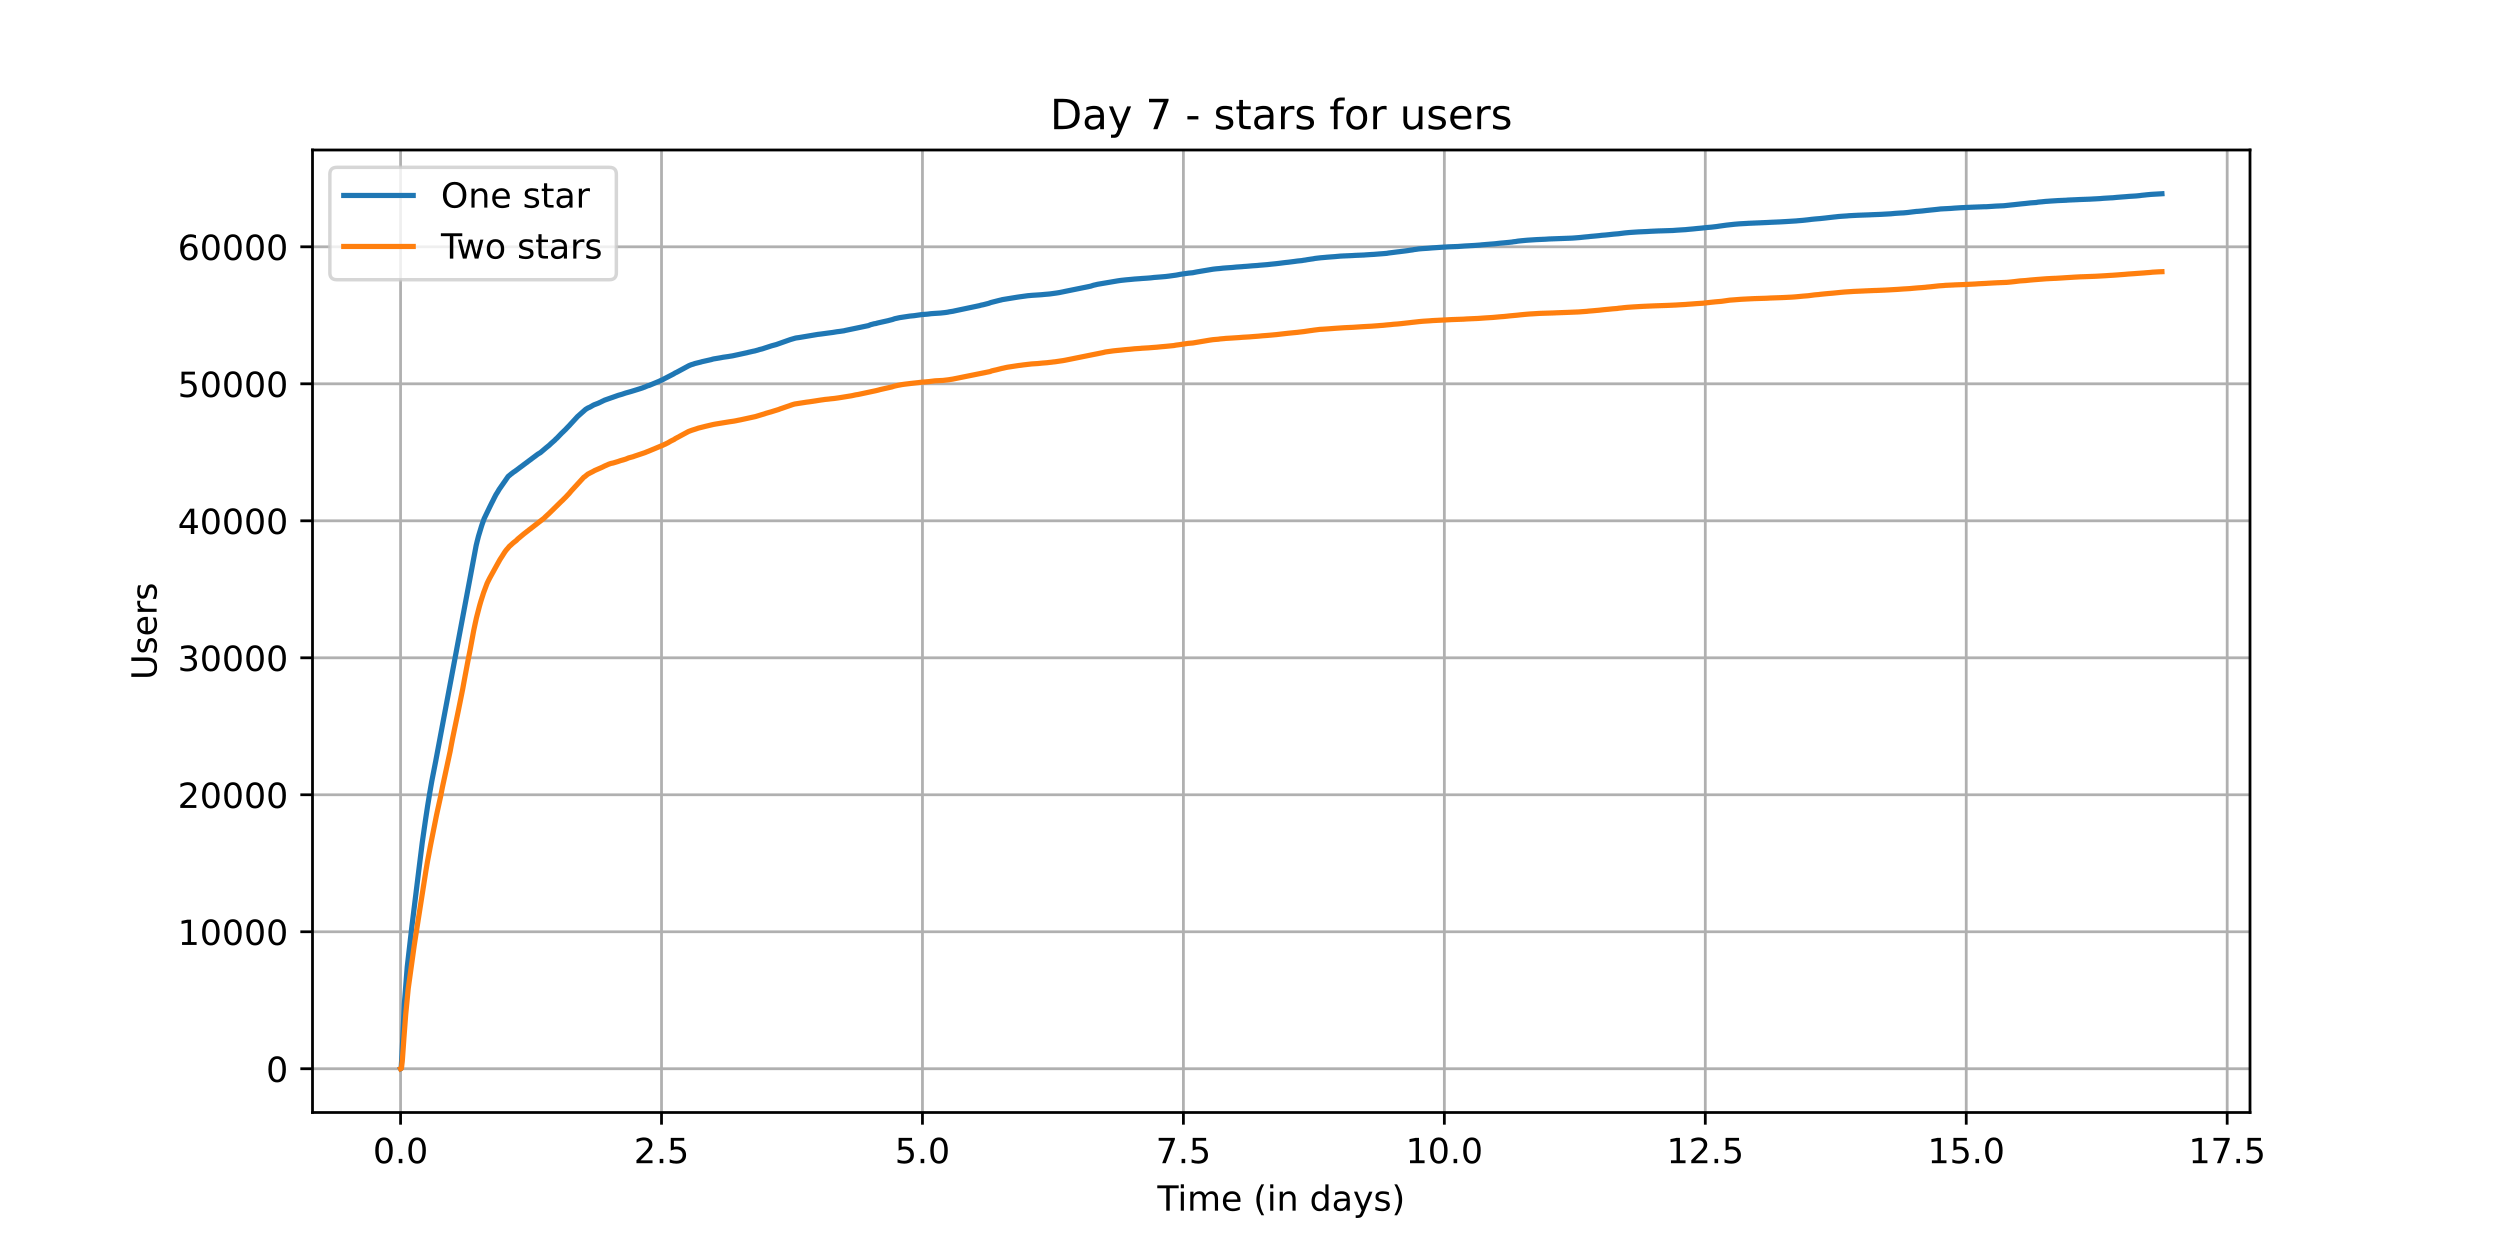 <?xml version="1.0" encoding="utf-8" standalone="no"?>
<!DOCTYPE svg PUBLIC "-//W3C//DTD SVG 1.1//EN"
  "http://www.w3.org/Graphics/SVG/1.1/DTD/svg11.dtd">
<!-- Created with matplotlib (https://matplotlib.org/) -->
<svg height="360pt" version="1.1" viewBox="0 0 720 360" width="720pt" xmlns="http://www.w3.org/2000/svg" xmlns:xlink="http://www.w3.org/1999/xlink">
 <defs>
  <style type="text/css">*{stroke-linecap:butt;stroke-linejoin:round;}</style>
 </defs>
 <g id="figure_1">
  <g id="patch_1">
   <path d="M 0 360 
L 720 360 
L 720 0 
L 0 0 
z
" style="fill:#ffffff;"/>
  </g>
  <g id="axes_1">
   <g id="patch_2">
    <path d="M 90 320.4 
L 648 320.4 
L 648 43.2 
L 90 43.2 
z
" style="fill:#ffffff;"/>
   </g>
   <g id="matplotlib.axis_1">
    <g id="xtick_1">
     <g id="line2d_1">
      <path clip-path="url(#p295c55df9b)" d="M 115.364 320.4 
L 115.364 43.2 
" style="fill:none;stroke:#b0b0b0;stroke-linecap:square;stroke-width:0.8;"/>
     </g>
     <g id="line2d_2">
      <defs>
       <path d="M 0 0 
L 0 3.5 
" id="mecaf6decc5" style="stroke:#000000;stroke-width:0.8;"/>
      </defs>
      <g>
       <use style="stroke:#000000;stroke-width:0.8;" x="115.364" xlink:href="#mecaf6decc5" y="320.4"/>
      </g>
     </g>
     <g id="text_1">
      <!-- 0.0 -->
      <g transform="translate(107.412 334.998)scale(0.1 -0.1)">
       <defs>
        <path d="M 31.781 66.406 
Q 24.172 66.406 20.328 58.906 
Q 16.5 51.422 16.5 36.375 
Q 16.5 21.391 20.328 13.891 
Q 24.172 6.391 31.781 6.391 
Q 39.453 6.391 43.281 13.891 
Q 47.125 21.391 47.125 36.375 
Q 47.125 51.422 43.281 58.906 
Q 39.453 66.406 31.781 66.406 
z
M 31.781 74.219 
Q 44.047 74.219 50.516 64.516 
Q 56.984 54.828 56.984 36.375 
Q 56.984 17.969 50.516 8.266 
Q 44.047 -1.422 31.781 -1.422 
Q 19.531 -1.422 13.062 8.266 
Q 6.594 17.969 6.594 36.375 
Q 6.594 54.828 13.062 64.516 
Q 19.531 74.219 31.781 74.219 
z
" id="DejaVuSans-48"/>
        <path d="M 10.688 12.406 
L 21 12.406 
L 21 0 
L 10.688 0 
z
" id="DejaVuSans-46"/>
       </defs>
       <use xlink:href="#DejaVuSans-48"/>
       <use x="63.623" xlink:href="#DejaVuSans-46"/>
       <use x="95.41" xlink:href="#DejaVuSans-48"/>
      </g>
     </g>
    </g>
    <g id="xtick_2">
     <g id="line2d_3">
      <path clip-path="url(#p295c55df9b)" d="M 190.516 320.4 
L 190.516 43.2 
" style="fill:none;stroke:#b0b0b0;stroke-linecap:square;stroke-width:0.8;"/>
     </g>
     <g id="line2d_4">
      <g>
       <use style="stroke:#000000;stroke-width:0.8;" x="190.516" xlink:href="#mecaf6decc5" y="320.4"/>
      </g>
     </g>
     <g id="text_2">
      <!-- 2.5 -->
      <g transform="translate(182.564 334.998)scale(0.1 -0.1)">
       <defs>
        <path d="M 19.188 8.297 
L 53.609 8.297 
L 53.609 0 
L 7.328 0 
L 7.328 8.297 
Q 12.938 14.109 22.625 23.891 
Q 32.328 33.688 34.812 36.531 
Q 39.547 41.844 41.422 45.531 
Q 43.312 49.219 43.312 52.781 
Q 43.312 58.594 39.234 62.25 
Q 35.156 65.922 28.609 65.922 
Q 23.969 65.922 18.812 64.312 
Q 13.672 62.703 7.812 59.422 
L 7.812 69.391 
Q 13.766 71.781 18.938 73 
Q 24.125 74.219 28.422 74.219 
Q 39.75 74.219 46.484 68.547 
Q 53.219 62.891 53.219 53.422 
Q 53.219 48.922 51.531 44.891 
Q 49.859 40.875 45.406 35.406 
Q 44.188 33.984 37.641 27.219 
Q 31.109 20.453 19.188 8.297 
z
" id="DejaVuSans-50"/>
        <path d="M 10.797 72.906 
L 49.516 72.906 
L 49.516 64.594 
L 19.828 64.594 
L 19.828 46.734 
Q 21.969 47.469 24.109 47.828 
Q 26.266 48.188 28.422 48.188 
Q 40.625 48.188 47.75 41.5 
Q 54.891 34.812 54.891 23.391 
Q 54.891 11.625 47.562 5.094 
Q 40.234 -1.422 26.906 -1.422 
Q 22.312 -1.422 17.547 -0.641 
Q 12.797 0.141 7.719 1.703 
L 7.719 11.625 
Q 12.109 9.234 16.797 8.062 
Q 21.484 6.891 26.703 6.891 
Q 35.156 6.891 40.078 11.328 
Q 45.016 15.766 45.016 23.391 
Q 45.016 31 40.078 35.438 
Q 35.156 39.891 26.703 39.891 
Q 22.75 39.891 18.812 39.016 
Q 14.891 38.141 10.797 36.281 
z
" id="DejaVuSans-53"/>
       </defs>
       <use xlink:href="#DejaVuSans-50"/>
       <use x="63.623" xlink:href="#DejaVuSans-46"/>
       <use x="95.41" xlink:href="#DejaVuSans-53"/>
      </g>
     </g>
    </g>
    <g id="xtick_3">
     <g id="line2d_5">
      <path clip-path="url(#p295c55df9b)" d="M 265.668 320.4 
L 265.668 43.2 
" style="fill:none;stroke:#b0b0b0;stroke-linecap:square;stroke-width:0.8;"/>
     </g>
     <g id="line2d_6">
      <g>
       <use style="stroke:#000000;stroke-width:0.8;" x="265.668" xlink:href="#mecaf6decc5" y="320.4"/>
      </g>
     </g>
     <g id="text_3">
      <!-- 5.0 -->
      <g transform="translate(257.717 334.998)scale(0.1 -0.1)">
       <use xlink:href="#DejaVuSans-53"/>
       <use x="63.623" xlink:href="#DejaVuSans-46"/>
       <use x="95.41" xlink:href="#DejaVuSans-48"/>
      </g>
     </g>
    </g>
    <g id="xtick_4">
     <g id="line2d_7">
      <path clip-path="url(#p295c55df9b)" d="M 340.821 320.4 
L 340.821 43.2 
" style="fill:none;stroke:#b0b0b0;stroke-linecap:square;stroke-width:0.8;"/>
     </g>
     <g id="line2d_8">
      <g>
       <use style="stroke:#000000;stroke-width:0.8;" x="340.821" xlink:href="#mecaf6decc5" y="320.4"/>
      </g>
     </g>
     <g id="text_4">
      <!-- 7.5 -->
      <g transform="translate(332.869 334.998)scale(0.1 -0.1)">
       <defs>
        <path d="M 8.203 72.906 
L 55.078 72.906 
L 55.078 68.703 
L 28.609 0 
L 18.312 0 
L 43.219 64.594 
L 8.203 64.594 
z
" id="DejaVuSans-55"/>
       </defs>
       <use xlink:href="#DejaVuSans-55"/>
       <use x="63.623" xlink:href="#DejaVuSans-46"/>
       <use x="95.41" xlink:href="#DejaVuSans-53"/>
      </g>
     </g>
    </g>
    <g id="xtick_5">
     <g id="line2d_9">
      <path clip-path="url(#p295c55df9b)" d="M 415.973 320.4 
L 415.973 43.2 
" style="fill:none;stroke:#b0b0b0;stroke-linecap:square;stroke-width:0.8;"/>
     </g>
     <g id="line2d_10">
      <g>
       <use style="stroke:#000000;stroke-width:0.8;" x="415.973" xlink:href="#mecaf6decc5" y="320.4"/>
      </g>
     </g>
     <g id="text_5">
      <!-- 10.0 -->
      <g transform="translate(404.84 334.998)scale(0.1 -0.1)">
       <defs>
        <path d="M 12.406 8.297 
L 28.516 8.297 
L 28.516 63.922 
L 10.984 60.406 
L 10.984 69.391 
L 28.422 72.906 
L 38.281 72.906 
L 38.281 8.297 
L 54.391 8.297 
L 54.391 0 
L 12.406 0 
z
" id="DejaVuSans-49"/>
       </defs>
       <use xlink:href="#DejaVuSans-49"/>
       <use x="63.623" xlink:href="#DejaVuSans-48"/>
       <use x="127.246" xlink:href="#DejaVuSans-46"/>
       <use x="159.033" xlink:href="#DejaVuSans-48"/>
      </g>
     </g>
    </g>
    <g id="xtick_6">
     <g id="line2d_11">
      <path clip-path="url(#p295c55df9b)" d="M 491.125 320.4 
L 491.125 43.2 
" style="fill:none;stroke:#b0b0b0;stroke-linecap:square;stroke-width:0.8;"/>
     </g>
     <g id="line2d_12">
      <g>
       <use style="stroke:#000000;stroke-width:0.8;" x="491.125" xlink:href="#mecaf6decc5" y="320.4"/>
      </g>
     </g>
     <g id="text_6">
      <!-- 12.5 -->
      <g transform="translate(479.993 334.998)scale(0.1 -0.1)">
       <use xlink:href="#DejaVuSans-49"/>
       <use x="63.623" xlink:href="#DejaVuSans-50"/>
       <use x="127.246" xlink:href="#DejaVuSans-46"/>
       <use x="159.033" xlink:href="#DejaVuSans-53"/>
      </g>
     </g>
    </g>
    <g id="xtick_7">
     <g id="line2d_13">
      <path clip-path="url(#p295c55df9b)" d="M 566.278 320.4 
L 566.278 43.2 
" style="fill:none;stroke:#b0b0b0;stroke-linecap:square;stroke-width:0.8;"/>
     </g>
     <g id="line2d_14">
      <g>
       <use style="stroke:#000000;stroke-width:0.8;" x="566.278" xlink:href="#mecaf6decc5" y="320.4"/>
      </g>
     </g>
     <g id="text_7">
      <!-- 15.0 -->
      <g transform="translate(555.145 334.998)scale(0.1 -0.1)">
       <use xlink:href="#DejaVuSans-49"/>
       <use x="63.623" xlink:href="#DejaVuSans-53"/>
       <use x="127.246" xlink:href="#DejaVuSans-46"/>
       <use x="159.033" xlink:href="#DejaVuSans-48"/>
      </g>
     </g>
    </g>
    <g id="xtick_8">
     <g id="line2d_15">
      <path clip-path="url(#p295c55df9b)" d="M 641.43 320.4 
L 641.43 43.2 
" style="fill:none;stroke:#b0b0b0;stroke-linecap:square;stroke-width:0.8;"/>
     </g>
     <g id="line2d_16">
      <g>
       <use style="stroke:#000000;stroke-width:0.8;" x="641.43" xlink:href="#mecaf6decc5" y="320.4"/>
      </g>
     </g>
     <g id="text_8">
      <!-- 17.5 -->
      <g transform="translate(630.297 334.998)scale(0.1 -0.1)">
       <use xlink:href="#DejaVuSans-49"/>
       <use x="63.623" xlink:href="#DejaVuSans-55"/>
       <use x="127.246" xlink:href="#DejaVuSans-46"/>
       <use x="159.033" xlink:href="#DejaVuSans-53"/>
      </g>
     </g>
    </g>
    <g id="text_9">
     <!-- Time (in days) -->
     <g transform="translate(333.327 348.677)scale(0.1 -0.1)">
      <defs>
       <path d="M -0.297 72.906 
L 61.375 72.906 
L 61.375 64.594 
L 35.5 64.594 
L 35.5 0 
L 25.594 0 
L 25.594 64.594 
L -0.297 64.594 
z
" id="DejaVuSans-84"/>
       <path d="M 9.422 54.688 
L 18.406 54.688 
L 18.406 0 
L 9.422 0 
z
M 9.422 75.984 
L 18.406 75.984 
L 18.406 64.594 
L 9.422 64.594 
z
" id="DejaVuSans-105"/>
       <path d="M 52 44.188 
Q 55.375 50.25 60.062 53.125 
Q 64.75 56 71.094 56 
Q 79.641 56 84.281 50.016 
Q 88.922 44.047 88.922 33.016 
L 88.922 0 
L 79.891 0 
L 79.891 32.719 
Q 79.891 40.578 77.094 44.375 
Q 74.312 48.188 68.609 48.188 
Q 61.625 48.188 57.562 43.547 
Q 53.516 38.922 53.516 30.906 
L 53.516 0 
L 44.484 0 
L 44.484 32.719 
Q 44.484 40.625 41.703 44.406 
Q 38.922 48.188 33.109 48.188 
Q 26.219 48.188 22.156 43.531 
Q 18.109 38.875 18.109 30.906 
L 18.109 0 
L 9.078 0 
L 9.078 54.688 
L 18.109 54.688 
L 18.109 46.188 
Q 21.188 51.219 25.484 53.609 
Q 29.781 56 35.688 56 
Q 41.656 56 45.828 52.969 
Q 50 49.953 52 44.188 
z
" id="DejaVuSans-109"/>
       <path d="M 56.203 29.594 
L 56.203 25.203 
L 14.891 25.203 
Q 15.484 15.922 20.484 11.062 
Q 25.484 6.203 34.422 6.203 
Q 39.594 6.203 44.453 7.469 
Q 49.312 8.734 54.109 11.281 
L 54.109 2.781 
Q 49.266 0.734 44.188 -0.344 
Q 39.109 -1.422 33.891 -1.422 
Q 20.797 -1.422 13.156 6.188 
Q 5.516 13.812 5.516 26.812 
Q 5.516 40.234 12.766 48.109 
Q 20.016 56 32.328 56 
Q 43.359 56 49.781 48.891 
Q 56.203 41.797 56.203 29.594 
z
M 47.219 32.234 
Q 47.125 39.594 43.094 43.984 
Q 39.062 48.391 32.422 48.391 
Q 24.906 48.391 20.391 44.141 
Q 15.875 39.891 15.188 32.172 
z
" id="DejaVuSans-101"/>
       <path id="DejaVuSans-32"/>
       <path d="M 31 75.875 
Q 24.469 64.656 21.281 53.656 
Q 18.109 42.672 18.109 31.391 
Q 18.109 20.125 21.312 9.062 
Q 24.516 -2 31 -13.188 
L 23.188 -13.188 
Q 15.875 -1.703 12.234 9.375 
Q 8.594 20.453 8.594 31.391 
Q 8.594 42.281 12.203 53.312 
Q 15.828 64.359 23.188 75.875 
z
" id="DejaVuSans-40"/>
       <path d="M 54.891 33.016 
L 54.891 0 
L 45.906 0 
L 45.906 32.719 
Q 45.906 40.484 42.875 44.328 
Q 39.844 48.188 33.797 48.188 
Q 26.516 48.188 22.312 43.547 
Q 18.109 38.922 18.109 30.906 
L 18.109 0 
L 9.078 0 
L 9.078 54.688 
L 18.109 54.688 
L 18.109 46.188 
Q 21.344 51.125 25.703 53.562 
Q 30.078 56 35.797 56 
Q 45.219 56 50.047 50.172 
Q 54.891 44.344 54.891 33.016 
z
" id="DejaVuSans-110"/>
       <path d="M 45.406 46.391 
L 45.406 75.984 
L 54.391 75.984 
L 54.391 0 
L 45.406 0 
L 45.406 8.203 
Q 42.578 3.328 38.25 0.953 
Q 33.938 -1.422 27.875 -1.422 
Q 17.969 -1.422 11.734 6.484 
Q 5.516 14.406 5.516 27.297 
Q 5.516 40.188 11.734 48.094 
Q 17.969 56 27.875 56 
Q 33.938 56 38.25 53.625 
Q 42.578 51.266 45.406 46.391 
z
M 14.797 27.297 
Q 14.797 17.391 18.875 11.75 
Q 22.953 6.109 30.078 6.109 
Q 37.203 6.109 41.297 11.75 
Q 45.406 17.391 45.406 27.297 
Q 45.406 37.203 41.297 42.844 
Q 37.203 48.484 30.078 48.484 
Q 22.953 48.484 18.875 42.844 
Q 14.797 37.203 14.797 27.297 
z
" id="DejaVuSans-100"/>
       <path d="M 34.281 27.484 
Q 23.391 27.484 19.188 25 
Q 14.984 22.516 14.984 16.5 
Q 14.984 11.719 18.141 8.906 
Q 21.297 6.109 26.703 6.109 
Q 34.188 6.109 38.703 11.406 
Q 43.219 16.703 43.219 25.484 
L 43.219 27.484 
z
M 52.203 31.203 
L 52.203 0 
L 43.219 0 
L 43.219 8.297 
Q 40.141 3.328 35.547 0.953 
Q 30.953 -1.422 24.312 -1.422 
Q 15.922 -1.422 10.953 3.297 
Q 6 8.016 6 15.922 
Q 6 25.141 12.172 29.828 
Q 18.359 34.516 30.609 34.516 
L 43.219 34.516 
L 43.219 35.406 
Q 43.219 41.609 39.141 45 
Q 35.062 48.391 27.688 48.391 
Q 23 48.391 18.547 47.266 
Q 14.109 46.141 10.016 43.891 
L 10.016 52.203 
Q 14.938 54.109 19.578 55.047 
Q 24.219 56 28.609 56 
Q 40.484 56 46.344 49.844 
Q 52.203 43.703 52.203 31.203 
z
" id="DejaVuSans-97"/>
       <path d="M 32.172 -5.078 
Q 28.375 -14.844 24.75 -17.812 
Q 21.141 -20.797 15.094 -20.797 
L 7.906 -20.797 
L 7.906 -13.281 
L 13.188 -13.281 
Q 16.891 -13.281 18.938 -11.516 
Q 21 -9.766 23.484 -3.219 
L 25.094 0.875 
L 2.984 54.688 
L 12.5 54.688 
L 29.594 11.922 
L 46.688 54.688 
L 56.203 54.688 
z
" id="DejaVuSans-121"/>
       <path d="M 44.281 53.078 
L 44.281 44.578 
Q 40.484 46.531 36.375 47.5 
Q 32.281 48.484 27.875 48.484 
Q 21.188 48.484 17.844 46.438 
Q 14.5 44.391 14.5 40.281 
Q 14.5 37.156 16.891 35.375 
Q 19.281 33.594 26.516 31.984 
L 29.594 31.297 
Q 39.156 29.25 43.188 25.516 
Q 47.219 21.781 47.219 15.094 
Q 47.219 7.469 41.188 3.016 
Q 35.156 -1.422 24.609 -1.422 
Q 20.219 -1.422 15.453 -0.562 
Q 10.688 0.297 5.422 2 
L 5.422 11.281 
Q 10.406 8.688 15.234 7.391 
Q 20.062 6.109 24.812 6.109 
Q 31.156 6.109 34.562 8.281 
Q 37.984 10.453 37.984 14.406 
Q 37.984 18.062 35.516 20.016 
Q 33.062 21.969 24.703 23.781 
L 21.578 24.516 
Q 13.234 26.266 9.516 29.906 
Q 5.812 33.547 5.812 39.891 
Q 5.812 47.609 11.281 51.797 
Q 16.75 56 26.812 56 
Q 31.781 56 36.172 55.266 
Q 40.578 54.547 44.281 53.078 
z
" id="DejaVuSans-115"/>
       <path d="M 8.016 75.875 
L 15.828 75.875 
Q 23.141 64.359 26.781 53.312 
Q 30.422 42.281 30.422 31.391 
Q 30.422 20.453 26.781 9.375 
Q 23.141 -1.703 15.828 -13.188 
L 8.016 -13.188 
Q 14.5 -2 17.703 9.062 
Q 20.906 20.125 20.906 31.391 
Q 20.906 42.672 17.703 53.656 
Q 14.5 64.656 8.016 75.875 
z
" id="DejaVuSans-41"/>
      </defs>
      <use xlink:href="#DejaVuSans-84"/>
      <use x="57.959" xlink:href="#DejaVuSans-105"/>
      <use x="85.742" xlink:href="#DejaVuSans-109"/>
      <use x="183.154" xlink:href="#DejaVuSans-101"/>
      <use x="244.678" xlink:href="#DejaVuSans-32"/>
      <use x="276.465" xlink:href="#DejaVuSans-40"/>
      <use x="315.479" xlink:href="#DejaVuSans-105"/>
      <use x="343.262" xlink:href="#DejaVuSans-110"/>
      <use x="406.641" xlink:href="#DejaVuSans-32"/>
      <use x="438.428" xlink:href="#DejaVuSans-100"/>
      <use x="501.904" xlink:href="#DejaVuSans-97"/>
      <use x="563.184" xlink:href="#DejaVuSans-121"/>
      <use x="622.363" xlink:href="#DejaVuSans-115"/>
      <use x="674.463" xlink:href="#DejaVuSans-41"/>
     </g>
    </g>
   </g>
   <g id="matplotlib.axis_2">
    <g id="ytick_1">
     <g id="line2d_17">
      <path clip-path="url(#p295c55df9b)" d="M 90 307.8 
L 648 307.8 
" style="fill:none;stroke:#b0b0b0;stroke-linecap:square;stroke-width:0.8;"/>
     </g>
     <g id="line2d_18">
      <defs>
       <path d="M 0 0 
L -3.5 0 
" id="m83c595cb45" style="stroke:#000000;stroke-width:0.8;"/>
      </defs>
      <g>
       <use style="stroke:#000000;stroke-width:0.8;" x="90" xlink:href="#m83c595cb45" y="307.8"/>
      </g>
     </g>
     <g id="text_10">
      <!-- 0 -->
      <g transform="translate(76.638 311.599)scale(0.1 -0.1)">
       <use xlink:href="#DejaVuSans-48"/>
      </g>
     </g>
    </g>
    <g id="ytick_2">
     <g id="line2d_19">
      <path clip-path="url(#p295c55df9b)" d="M 90 268.347 
L 648 268.347 
" style="fill:none;stroke:#b0b0b0;stroke-linecap:square;stroke-width:0.8;"/>
     </g>
     <g id="line2d_20">
      <g>
       <use style="stroke:#000000;stroke-width:0.8;" x="90" xlink:href="#m83c595cb45" y="268.347"/>
      </g>
     </g>
     <g id="text_11">
      <!-- 10000 -->
      <g transform="translate(51.188 272.146)scale(0.1 -0.1)">
       <use xlink:href="#DejaVuSans-49"/>
       <use x="63.623" xlink:href="#DejaVuSans-48"/>
       <use x="127.246" xlink:href="#DejaVuSans-48"/>
       <use x="190.869" xlink:href="#DejaVuSans-48"/>
       <use x="254.492" xlink:href="#DejaVuSans-48"/>
      </g>
     </g>
    </g>
    <g id="ytick_3">
     <g id="line2d_21">
      <path clip-path="url(#p295c55df9b)" d="M 90 228.893 
L 648 228.893 
" style="fill:none;stroke:#b0b0b0;stroke-linecap:square;stroke-width:0.8;"/>
     </g>
     <g id="line2d_22">
      <g>
       <use style="stroke:#000000;stroke-width:0.8;" x="90" xlink:href="#m83c595cb45" y="228.893"/>
      </g>
     </g>
     <g id="text_12">
      <!-- 20000 -->
      <g transform="translate(51.188 232.693)scale(0.1 -0.1)">
       <use xlink:href="#DejaVuSans-50"/>
       <use x="63.623" xlink:href="#DejaVuSans-48"/>
       <use x="127.246" xlink:href="#DejaVuSans-48"/>
       <use x="190.869" xlink:href="#DejaVuSans-48"/>
       <use x="254.492" xlink:href="#DejaVuSans-48"/>
      </g>
     </g>
    </g>
    <g id="ytick_4">
     <g id="line2d_23">
      <path clip-path="url(#p295c55df9b)" d="M 90 189.44 
L 648 189.44 
" style="fill:none;stroke:#b0b0b0;stroke-linecap:square;stroke-width:0.8;"/>
     </g>
     <g id="line2d_24">
      <g>
       <use style="stroke:#000000;stroke-width:0.8;" x="90" xlink:href="#m83c595cb45" y="189.44"/>
      </g>
     </g>
     <g id="text_13">
      <!-- 30000 -->
      <g transform="translate(51.188 193.239)scale(0.1 -0.1)">
       <defs>
        <path d="M 40.578 39.312 
Q 47.656 37.797 51.625 33 
Q 55.609 28.219 55.609 21.188 
Q 55.609 10.406 48.188 4.484 
Q 40.766 -1.422 27.094 -1.422 
Q 22.516 -1.422 17.656 -0.516 
Q 12.797 0.391 7.625 2.203 
L 7.625 11.719 
Q 11.719 9.328 16.594 8.109 
Q 21.484 6.891 26.812 6.891 
Q 36.078 6.891 40.938 10.547 
Q 45.797 14.203 45.797 21.188 
Q 45.797 27.641 41.281 31.266 
Q 36.766 34.906 28.719 34.906 
L 20.219 34.906 
L 20.219 43.016 
L 29.109 43.016 
Q 36.375 43.016 40.234 45.922 
Q 44.094 48.828 44.094 54.297 
Q 44.094 59.906 40.109 62.906 
Q 36.141 65.922 28.719 65.922 
Q 24.656 65.922 20.016 65.031 
Q 15.375 64.156 9.812 62.312 
L 9.812 71.094 
Q 15.438 72.656 20.344 73.438 
Q 25.25 74.219 29.594 74.219 
Q 40.828 74.219 47.359 69.109 
Q 53.906 64.016 53.906 55.328 
Q 53.906 49.266 50.438 45.094 
Q 46.969 40.922 40.578 39.312 
z
" id="DejaVuSans-51"/>
       </defs>
       <use xlink:href="#DejaVuSans-51"/>
       <use x="63.623" xlink:href="#DejaVuSans-48"/>
       <use x="127.246" xlink:href="#DejaVuSans-48"/>
       <use x="190.869" xlink:href="#DejaVuSans-48"/>
       <use x="254.492" xlink:href="#DejaVuSans-48"/>
      </g>
     </g>
    </g>
    <g id="ytick_5">
     <g id="line2d_25">
      <path clip-path="url(#p295c55df9b)" d="M 90 149.987 
L 648 149.987 
" style="fill:none;stroke:#b0b0b0;stroke-linecap:square;stroke-width:0.8;"/>
     </g>
     <g id="line2d_26">
      <g>
       <use style="stroke:#000000;stroke-width:0.8;" x="90" xlink:href="#m83c595cb45" y="149.987"/>
      </g>
     </g>
     <g id="text_14">
      <!-- 40000 -->
      <g transform="translate(51.188 153.786)scale(0.1 -0.1)">
       <defs>
        <path d="M 37.797 64.312 
L 12.891 25.391 
L 37.797 25.391 
z
M 35.203 72.906 
L 47.609 72.906 
L 47.609 25.391 
L 58.016 25.391 
L 58.016 17.188 
L 47.609 17.188 
L 47.609 0 
L 37.797 0 
L 37.797 17.188 
L 4.891 17.188 
L 4.891 26.703 
z
" id="DejaVuSans-52"/>
       </defs>
       <use xlink:href="#DejaVuSans-52"/>
       <use x="63.623" xlink:href="#DejaVuSans-48"/>
       <use x="127.246" xlink:href="#DejaVuSans-48"/>
       <use x="190.869" xlink:href="#DejaVuSans-48"/>
       <use x="254.492" xlink:href="#DejaVuSans-48"/>
      </g>
     </g>
    </g>
    <g id="ytick_6">
     <g id="line2d_27">
      <path clip-path="url(#p295c55df9b)" d="M 90 110.534 
L 648 110.534 
" style="fill:none;stroke:#b0b0b0;stroke-linecap:square;stroke-width:0.8;"/>
     </g>
     <g id="line2d_28">
      <g>
       <use style="stroke:#000000;stroke-width:0.8;" x="90" xlink:href="#m83c595cb45" y="110.534"/>
      </g>
     </g>
     <g id="text_15">
      <!-- 50000 -->
      <g transform="translate(51.188 114.333)scale(0.1 -0.1)">
       <use xlink:href="#DejaVuSans-53"/>
       <use x="63.623" xlink:href="#DejaVuSans-48"/>
       <use x="127.246" xlink:href="#DejaVuSans-48"/>
       <use x="190.869" xlink:href="#DejaVuSans-48"/>
       <use x="254.492" xlink:href="#DejaVuSans-48"/>
      </g>
     </g>
    </g>
    <g id="ytick_7">
     <g id="line2d_29">
      <path clip-path="url(#p295c55df9b)" d="M 90 71.08 
L 648 71.08 
" style="fill:none;stroke:#b0b0b0;stroke-linecap:square;stroke-width:0.8;"/>
     </g>
     <g id="line2d_30">
      <g>
       <use style="stroke:#000000;stroke-width:0.8;" x="90" xlink:href="#m83c595cb45" y="71.08"/>
      </g>
     </g>
     <g id="text_16">
      <!-- 60000 -->
      <g transform="translate(51.188 74.879)scale(0.1 -0.1)">
       <defs>
        <path d="M 33.016 40.375 
Q 26.375 40.375 22.484 35.828 
Q 18.609 31.297 18.609 23.391 
Q 18.609 15.531 22.484 10.953 
Q 26.375 6.391 33.016 6.391 
Q 39.656 6.391 43.531 10.953 
Q 47.406 15.531 47.406 23.391 
Q 47.406 31.297 43.531 35.828 
Q 39.656 40.375 33.016 40.375 
z
M 52.594 71.297 
L 52.594 62.312 
Q 48.875 64.062 45.094 64.984 
Q 41.312 65.922 37.594 65.922 
Q 27.828 65.922 22.672 59.328 
Q 17.531 52.734 16.797 39.406 
Q 19.672 43.656 24.016 45.922 
Q 28.375 48.188 33.594 48.188 
Q 44.578 48.188 50.953 41.516 
Q 57.328 34.859 57.328 23.391 
Q 57.328 12.156 50.688 5.359 
Q 44.047 -1.422 33.016 -1.422 
Q 20.359 -1.422 13.672 8.266 
Q 6.984 17.969 6.984 36.375 
Q 6.984 53.656 15.188 63.938 
Q 23.391 74.219 37.203 74.219 
Q 40.922 74.219 44.703 73.484 
Q 48.484 72.75 52.594 71.297 
z
" id="DejaVuSans-54"/>
       </defs>
       <use xlink:href="#DejaVuSans-54"/>
       <use x="63.623" xlink:href="#DejaVuSans-48"/>
       <use x="127.246" xlink:href="#DejaVuSans-48"/>
       <use x="190.869" xlink:href="#DejaVuSans-48"/>
       <use x="254.492" xlink:href="#DejaVuSans-48"/>
      </g>
     </g>
    </g>
    <g id="text_17">
     <!-- Users -->
     <g transform="translate(45.108 195.801)rotate(-90)scale(0.1 -0.1)">
      <defs>
       <path d="M 8.688 72.906 
L 18.609 72.906 
L 18.609 28.609 
Q 18.609 16.891 22.844 11.734 
Q 27.094 6.594 36.625 6.594 
Q 46.094 6.594 50.344 11.734 
Q 54.594 16.891 54.594 28.609 
L 54.594 72.906 
L 64.5 72.906 
L 64.5 27.391 
Q 64.5 13.141 57.438 5.859 
Q 50.391 -1.422 36.625 -1.422 
Q 22.797 -1.422 15.734 5.859 
Q 8.688 13.141 8.688 27.391 
z
" id="DejaVuSans-85"/>
       <path d="M 41.109 46.297 
Q 39.594 47.172 37.812 47.578 
Q 36.031 48 33.891 48 
Q 26.266 48 22.188 43.047 
Q 18.109 38.094 18.109 28.812 
L 18.109 0 
L 9.078 0 
L 9.078 54.688 
L 18.109 54.688 
L 18.109 46.188 
Q 20.953 51.172 25.484 53.578 
Q 30.031 56 36.531 56 
Q 37.453 56 38.578 55.875 
Q 39.703 55.766 41.062 55.516 
z
" id="DejaVuSans-114"/>
      </defs>
      <use xlink:href="#DejaVuSans-85"/>
      <use x="73.193" xlink:href="#DejaVuSans-115"/>
      <use x="125.293" xlink:href="#DejaVuSans-101"/>
      <use x="186.816" xlink:href="#DejaVuSans-114"/>
      <use x="227.93" xlink:href="#DejaVuSans-115"/>
     </g>
    </g>
   </g>
   <g id="line2d_31">
    <path clip-path="url(#p295c55df9b)" d="M 115.364 307.8 
L 115.481 307.737 
L 115.543 307.429 
L 115.771 303.776 
L 116.453 289.095 
L 117.281 278.482 
L 118.646 266.627 
L 120.653 250.348 
L 121.625 242.544 
L 122.577 235.912 
L 123.156 232.101 
L 123.777 228.294 
L 124.355 224.968 
L 125.473 219.267 
L 137.124 157.152 
L 137.434 155.865 
L 137.807 154.41 
L 138.676 151.537 
L 138.821 151.099 
L 139.442 149.352 
L 140.911 146.286 
L 141.594 144.897 
L 142.008 144.096 
L 142.38 143.335 
L 142.856 142.424 
L 143.249 141.812 
L 143.766 140.932 
L 146.352 137.212 
L 146.869 136.798 
L 147.159 136.545 
L 147.904 135.977 
L 148.338 135.697 
L 154.885 130.801 
L 155.402 130.493 
L 155.651 130.343 
L 157.326 128.919 
L 157.802 128.536 
L 158.092 128.307 
L 158.568 127.861 
L 158.692 127.735 
L 159.789 126.769 
L 160.1 126.429 
L 160.348 126.228 
L 161.817 124.697 
L 161.962 124.575 
L 162.479 124.07 
L 162.79 123.778 
L 163.473 123.052 
L 164.011 122.504 
L 164.218 122.263 
L 165.439 120.941 
L 166.142 120.172 
L 166.287 120.006 
L 168.687 117.88 
L 168.894 117.769 
L 169.081 117.639 
L 169.37 117.473 
L 169.847 117.28 
L 170.24 117.055 
L 170.84 116.708 
L 171.088 116.586 
L 171.771 116.325 
L 172.04 116.223 
L 172.433 116.061 
L 173.986 115.303 
L 174.255 115.197 
L 178.061 113.852 
L 179.158 113.54 
L 179.406 113.453 
L 180.13 113.205 
L 180.565 113.082 
L 181.681 112.771 
L 182.612 112.483 
L 184.164 112.001 
L 184.992 111.733 
L 185.343 111.591 
L 185.654 111.488 
L 186.523 111.11 
L 186.958 111.003 
L 189.856 109.796 
L 190.373 109.543 
L 190.828 109.354 
L 191.491 108.987 
L 191.842 108.813 
L 193.974 107.709 
L 194.45 107.409 
L 194.885 107.212 
L 198.382 105.322 
L 198.879 105.117 
L 199.21 104.994 
L 199.582 104.892 
L 200.141 104.691 
L 201.9 104.257 
L 202.107 104.182 
L 204.9 103.55 
L 205.148 103.464 
L 205.521 103.369 
L 206.204 103.258 
L 206.514 103.207 
L 207.156 103.101 
L 207.735 102.994 
L 208.296 102.884 
L 208.586 102.844 
L 209.374 102.734 
L 209.663 102.694 
L 210.224 102.599 
L 210.933 102.489 
L 215.26 101.55 
L 215.529 101.471 
L 216.025 101.365 
L 216.812 101.179 
L 217.352 101.073 
L 218.387 100.789 
L 218.677 100.682 
L 219.505 100.481 
L 219.815 100.382 
L 220.064 100.295 
L 222.237 99.589 
L 223.582 99.226 
L 223.914 99.108 
L 227.62 97.798 
L 227.993 97.688 
L 229.111 97.364 
L 229.421 97.313 
L 230.208 97.202 
L 235.527 96.307 
L 236.458 96.196 
L 238.569 95.908 
L 239.375 95.802 
L 239.81 95.746 
L 240.451 95.64 
L 241.01 95.545 
L 241.879 95.439 
L 242.355 95.368 
L 243.079 95.265 
L 243.472 95.163 
L 250.097 93.778 
L 250.8 93.49 
L 251.235 93.387 
L 251.669 93.261 
L 252.331 93.154 
L 252.642 93.048 
L 255.828 92.334 
L 256.118 92.251 
L 257.029 92.022 
L 257.691 91.785 
L 258.374 91.643 
L 258.85 91.533 
L 259.181 91.466 
L 262.058 91.032 
L 263.217 90.921 
L 265.472 90.598 
L 266.899 90.491 
L 267.313 90.448 
L 268.161 90.337 
L 269.112 90.27 
L 270.871 90.16 
L 272.259 90.006 
L 272.963 89.903 
L 273.314 89.821 
L 273.997 89.714 
L 274.493 89.635 
L 274.969 89.525 
L 280.886 88.278 
L 281.59 88.128 
L 282.107 88.018 
L 282.562 87.879 
L 283.141 87.769 
L 284.714 87.367 
L 285.355 87.13 
L 287.031 86.704 
L 287.899 86.483 
L 288.375 86.376 
L 288.665 86.293 
L 293.03 85.579 
L 293.795 85.469 
L 295.99 85.165 
L 297.252 85.055 
L 298.162 84.995 
L 299.817 84.885 
L 300.955 84.778 
L 302.258 84.668 
L 304.286 84.388 
L 304.99 84.277 
L 314.155 82.407 
L 314.383 82.328 
L 314.693 82.226 
L 314.921 82.151 
L 315.624 81.993 
L 316.058 81.883 
L 321.955 80.88 
L 322.7 80.77 
L 322.968 80.738 
L 324.334 80.589 
L 325.596 80.478 
L 326.796 80.36 
L 328.347 80.253 
L 328.741 80.214 
L 330.437 80.103 
L 331.492 80.016 
L 332.382 79.906 
L 333.375 79.831 
L 334.741 79.721 
L 335.816 79.626 
L 336.709 79.515 
L 338.777 79.227 
L 339.336 79.121 
L 339.956 78.999 
L 342.356 78.655 
L 343.495 78.549 
L 344.116 78.423 
L 344.674 78.312 
L 349.289 77.535 
L 350.221 77.424 
L 351.276 77.334 
L 352.228 77.223 
L 353.2 77.148 
L 354.835 77.038 
L 356.077 76.911 
L 357.69 76.801 
L 358.104 76.758 
L 358.974 76.702 
L 360.198 76.596 
L 360.612 76.556 
L 362.205 76.45 
L 362.64 76.399 
L 364.026 76.288 
L 365.06 76.201 
L 366.053 76.091 
L 367.336 75.961 
L 368.309 75.85 
L 370.067 75.625 
L 371.101 75.515 
L 372.881 75.286 
L 373.667 75.176 
L 374.929 75.049 
L 375.509 74.943 
L 375.944 74.891 
L 376.503 74.785 
L 377 74.71 
L 377.744 74.599 
L 378.2 74.536 
L 378.758 74.426 
L 380.331 74.24 
L 381.594 74.134 
L 382.008 74.091 
L 383.436 73.98 
L 384.367 73.913 
L 385.546 73.806 
L 385.959 73.763 
L 386.766 73.72 
L 389.393 73.609 
L 390.283 73.55 
L 392.952 73.44 
L 393.221 73.412 
L 394.896 73.301 
L 395.724 73.258 
L 397.07 73.148 
L 398.042 73.077 
L 399.366 72.966 
L 399.925 72.867 
L 401.642 72.65 
L 402.491 72.54 
L 402.925 72.493 
L 404.706 72.268 
L 405.492 72.161 
L 406.01 72.078 
L 406.838 71.968 
L 407.19 71.889 
L 408.017 71.783 
L 408.556 71.696 
L 409.611 71.605 
L 411.287 71.495 
L 412.384 71.4 
L 414.039 71.289 
L 414.949 71.226 
L 416.77 71.116 
L 417.018 71.096 
L 419.875 70.99 
L 420.248 70.962 
L 421.758 70.851 
L 422.565 70.808 
L 424.469 70.702 
L 424.82 70.678 
L 426.289 70.571 
L 426.744 70.516 
L 428.068 70.406 
L 429.082 70.323 
L 430.489 70.212 
L 431.958 70.043 
L 433.22 69.932 
L 434.441 69.814 
L 435.497 69.703 
L 435.828 69.636 
L 436.738 69.53 
L 436.987 69.467 
L 437.94 69.36 
L 438.333 69.321 
L 439.534 69.21 
L 439.927 69.175 
L 441.664 69.064 
L 442.574 69.005 
L 445.119 68.895 
L 446.05 68.827 
L 449.049 68.717 
L 449.773 68.689 
L 452.732 68.579 
L 453.663 68.512 
L 455.049 68.401 
L 456.353 68.263 
L 457.511 68.157 
L 457.966 68.098 
L 459.228 67.987 
L 460.408 67.877 
L 461.318 67.766 
L 462.311 67.691 
L 463.345 67.585 
L 464.753 67.431 
L 466.099 67.32 
L 467.899 67.092 
L 469.018 66.985 
L 469.39 66.953 
L 471.025 66.843 
L 471.894 66.788 
L 474.377 66.677 
L 475.287 66.618 
L 477.729 66.508 
L 478.391 66.492 
L 481.804 66.381 
L 482.797 66.302 
L 484.515 66.192 
L 485.363 66.141 
L 486.521 66.03 
L 487.618 65.932 
L 488.652 65.821 
L 489.79 65.719 
L 490.804 65.612 
L 491.259 65.553 
L 492.584 65.442 
L 492.977 65.407 
L 494.445 65.237 
L 495.149 65.127 
L 497.218 64.839 
L 498.211 64.728 
L 499.597 64.578 
L 500.879 64.472 
L 501.231 64.448 
L 503.134 64.342 
L 503.507 64.314 
L 506.072 64.204 
L 506.796 64.176 
L 509.237 64.065 
L 509.485 64.046 
L 512.03 63.935 
L 512.796 63.9 
L 514.678 63.789 
L 515.568 63.734 
L 517.326 63.624 
L 517.74 63.58 
L 519.126 63.47 
L 520.43 63.332 
L 521.319 63.225 
L 521.609 63.182 
L 522.83 63.059 
L 524.174 62.949 
L 525.54 62.803 
L 526.492 62.692 
L 527.981 62.523 
L 528.974 62.416 
L 529.429 62.361 
L 530.443 62.282 
L 532.036 62.176 
L 532.45 62.132 
L 534.519 62.022 
L 535.284 61.986 
L 538.284 61.876 
L 539.05 61.84 
L 541.801 61.73 
L 542.628 61.682 
L 544.575 61.572 
L 545.775 61.454 
L 547.45 61.343 
L 548.195 61.312 
L 549.395 61.201 
L 551.05 60.996 
L 551.96 60.886 
L 552.291 60.874 
L 553.553 60.767 
L 553.988 60.716 
L 554.898 60.609 
L 555.312 60.566 
L 556.389 60.455 
L 557.651 60.325 
L 558.583 60.219 
L 558.872 60.179 
L 559.679 60.136 
L 561.832 60.025 
L 562.866 59.939 
L 564.625 59.828 
L 565.432 59.789 
L 567.873 59.678 
L 568.597 59.651 
L 571.452 59.54 
L 572.052 59.536 
L 573.789 59.426 
L 574.7 59.363 
L 577.12 59.252 
L 578.444 59.11 
L 579.478 59 
L 579.892 58.96 
L 580.885 58.85 
L 582.23 58.704 
L 583.368 58.593 
L 584.817 58.428 
L 586.41 58.321 
L 587.01 58.211 
L 588.128 58.112 
L 589.183 58.001 
L 589.535 57.982 
L 590.529 57.907 
L 592.225 57.8 
L 592.598 57.773 
L 595.101 57.666 
L 595.515 57.623 
L 598.018 57.512 
L 598.845 57.469 
L 601.866 57.358 
L 602.714 57.311 
L 604.763 57.201 
L 605.835 57.106 
L 607.676 56.995 
L 608.462 56.956 
L 609.6 56.846 
L 610.634 56.763 
L 612.103 56.652 
L 613.199 56.558 
L 615.041 56.447 
L 615.434 56.415 
L 616.407 56.313 
L 616.717 56.262 
L 617.772 56.155 
L 618.207 56.104 
L 619.408 55.993 
L 619.78 55.966 
L 621.726 55.855 
L 622.574 55.804 
L 622.636 55.8 
L 622.636 55.8 
" style="fill:none;stroke:#1f77b4;stroke-linecap:square;stroke-width:1.5;"/>
   </g>
   <g id="line2d_32">
    <path clip-path="url(#p295c55df9b)" d="M 115.364 307.8 
L 115.564 307.709 
L 115.647 307.441 
L 115.895 305.125 
L 116.371 298.402 
L 116.847 292.133 
L 117.571 284.696 
L 119.288 272.339 
L 119.722 269.507 
L 122.639 250.924 
L 123.114 248.119 
L 124.045 243.164 
L 125.721 234.748 
L 126.88 229.462 
L 127.439 226.609 
L 129.633 216.434 
L 129.985 214.532 
L 130.398 212.406 
L 132.033 204.519 
L 132.447 202.468 
L 133.275 198.341 
L 133.668 196.183 
L 134.268 192.975 
L 134.744 190.454 
L 135.448 186.872 
L 136.42 181.64 
L 136.772 179.975 
L 137.227 177.888 
L 138.097 174.531 
L 138.469 173.233 
L 139.276 170.696 
L 140.269 168.041 
L 140.58 167.386 
L 140.994 166.573 
L 141.118 166.34 
L 143.27 162.438 
L 143.973 161.18 
L 144.345 160.596 
L 144.531 160.324 
L 145.317 159.073 
L 145.607 158.663 
L 145.938 158.24 
L 146.187 157.972 
L 146.765 157.274 
L 146.931 157.163 
L 147.738 156.414 
L 148.07 156.149 
L 148.711 155.652 
L 149.106 155.238 
L 150.601 153.991 
L 150.85 153.782 
L 156.685 149.241 
L 156.975 148.945 
L 157.761 148.211 
L 157.968 148.034 
L 161.672 144.396 
L 161.921 144.179 
L 162.376 143.714 
L 162.645 143.449 
L 162.955 143.146 
L 163.432 142.625 
L 163.908 142.136 
L 164.115 141.879 
L 164.28 141.682 
L 164.466 141.453 
L 168.149 137.433 
L 168.356 137.322 
L 169.35 136.506 
L 169.577 136.415 
L 169.867 136.253 
L 170.716 135.823 
L 170.964 135.689 
L 171.233 135.527 
L 173.385 134.588 
L 173.882 134.34 
L 174.089 134.229 
L 174.275 134.15 
L 175.268 133.708 
L 175.889 133.491 
L 176.054 133.452 
L 176.572 133.345 
L 177.999 132.915 
L 178.661 132.679 
L 179.923 132.312 
L 180.254 132.209 
L 181.04 131.878 
L 182.364 131.519 
L 182.737 131.373 
L 185.178 130.552 
L 185.509 130.442 
L 185.84 130.323 
L 186.067 130.221 
L 186.793 129.937 
L 190.539 128.378 
L 190.953 128.201 
L 192.132 127.64 
L 192.401 127.502 
L 193.167 127.049 
L 194.181 126.548 
L 194.471 126.327 
L 194.802 126.153 
L 198.258 124.287 
L 198.796 124.078 
L 199.355 123.881 
L 200.265 123.593 
L 200.514 123.51 
L 201.072 123.312 
L 202.811 122.875 
L 203.017 122.819 
L 205.252 122.291 
L 205.604 122.216 
L 206.225 122.105 
L 210.141 121.462 
L 210.912 121.352 
L 211.43 121.273 
L 212.011 121.162 
L 212.653 121.028 
L 213.232 120.918 
L 217.58 119.971 
L 219.174 119.486 
L 220.209 119.178 
L 220.561 119.044 
L 221.699 118.716 
L 221.947 118.653 
L 222.299 118.547 
L 222.526 118.472 
L 224.265 117.931 
L 224.783 117.722 
L 225.073 117.635 
L 228.138 116.57 
L 228.469 116.467 
L 228.883 116.353 
L 232.257 115.828 
L 233.127 115.718 
L 236.458 115.201 
L 237.245 115.094 
L 237.555 115.043 
L 238.693 114.933 
L 239.168 114.866 
L 240.265 114.759 
L 240.741 114.692 
L 241.527 114.581 
L 245.193 113.99 
L 245.711 113.879 
L 246.435 113.717 
L 247.16 113.607 
L 252.249 112.518 
L 253.055 112.321 
L 253.428 112.21 
L 256.884 111.433 
L 257.401 111.256 
L 257.815 111.149 
L 258.54 110.987 
L 259.119 110.881 
L 259.698 110.77 
L 260.464 110.66 
L 262.182 110.447 
L 263.175 110.336 
L 264.562 110.182 
L 265.43 110.072 
L 266.423 109.997 
L 267.623 109.887 
L 269.319 109.677 
L 271.555 109.567 
L 273.149 109.378 
L 273.831 109.267 
L 274.349 109.188 
L 285.169 107.002 
L 285.582 106.825 
L 286.41 106.624 
L 286.927 106.513 
L 288.541 106.103 
L 288.851 106.044 
L 289.327 105.937 
L 289.596 105.87 
L 290.216 105.748 
L 293.237 105.286 
L 294.126 105.18 
L 294.643 105.101 
L 295.595 104.99 
L 297.107 104.813 
L 298.886 104.702 
L 300.19 104.568 
L 301.576 104.458 
L 302.031 104.399 
L 303.024 104.292 
L 303.335 104.241 
L 303.707 104.213 
L 306.086 103.866 
L 306.707 103.755 
L 317.672 101.542 
L 317.92 101.483 
L 318.355 101.372 
L 320.672 101.045 
L 321.727 100.935 
L 322.886 100.828 
L 323.837 100.725 
L 324.106 100.698 
L 325.43 100.587 
L 326.775 100.445 
L 328.409 100.339 
L 328.844 100.291 
L 330.747 100.181 
L 331.781 100.098 
L 333.23 99.988 
L 334.492 99.857 
L 335.775 99.747 
L 336.977 99.629 
L 338.074 99.518 
L 338.694 99.396 
L 339.564 99.285 
L 342.191 98.891 
L 343.536 98.78 
L 348.378 97.96 
L 349.144 97.849 
L 349.558 97.802 
L 350.903 97.692 
L 351.421 97.609 
L 352.641 97.506 
L 352.931 97.467 
L 354.793 97.356 
L 355.145 97.332 
L 356.842 97.222 
L 357.876 97.135 
L 359.824 97.025 
L 360.881 96.934 
L 362.392 96.824 
L 363.591 96.705 
L 365.081 96.595 
L 366.136 96.504 
L 367.253 96.397 
L 367.647 96.362 
L 368.557 96.255 
L 368.826 96.224 
L 370.336 96.05 
L 371.35 95.94 
L 372.591 95.817 
L 373.75 95.707 
L 374.04 95.664 
L 375.488 95.498 
L 376.213 95.391 
L 376.689 95.324 
L 377.413 95.214 
L 377.662 95.19 
L 378.386 95.08 
L 380.124 94.859 
L 380.911 94.819 
L 382.566 94.709 
L 382.96 94.677 
L 384.408 94.567 
L 384.759 94.543 
L 386.373 94.433 
L 387.242 94.377 
L 389.683 94.267 
L 390.614 94.204 
L 392.269 94.093 
L 393.096 94.046 
L 395.103 93.939 
L 395.496 93.904 
L 396.987 93.797 
L 397.401 93.758 
L 398.353 93.691 
L 399.407 93.58 
L 400.463 93.49 
L 401.456 93.379 
L 402.387 93.316 
L 403.505 93.206 
L 404.913 93.048 
L 405.927 92.937 
L 406.382 92.878 
L 407.769 92.728 
L 408.721 92.618 
L 409.859 92.515 
L 411.597 92.405 
L 412.591 92.326 
L 414.805 92.215 
L 415.591 92.176 
L 417.577 92.065 
L 418.322 92.034 
L 421.469 91.923 
L 422.42 91.856 
L 424.903 91.746 
L 425.648 91.714 
L 427.158 91.604 
L 428.068 91.541 
L 429.91 91.43 
L 431.027 91.328 
L 432.227 91.217 
L 433.158 91.15 
L 434.234 91.04 
L 434.669 90.988 
L 435.849 90.878 
L 436.966 90.775 
L 437.919 90.665 
L 439.12 90.55 
L 440.34 90.444 
L 440.589 90.428 
L 441.437 90.381 
L 443.154 90.27 
L 443.899 90.239 
L 447.436 90.128 
L 448.222 90.089 
L 451.222 89.978 
L 451.966 89.947 
L 454.677 89.836 
L 455.629 89.765 
L 457.077 89.659 
L 457.511 89.604 
L 458.877 89.493 
L 459.269 89.454 
L 460.532 89.343 
L 461.938 89.185 
L 463.159 89.075 
L 464.443 88.945 
L 465.809 88.838 
L 466.14 88.771 
L 467.216 88.669 
L 467.506 88.625 
L 468.624 88.519 
L 470.135 88.412 
L 470.487 88.388 
L 472.349 88.278 
L 473.198 88.231 
L 475.68 88.12 
L 476.425 88.089 
L 479.632 87.978 
L 480.335 87.954 
L 482.735 87.844 
L 483.645 87.785 
L 485.549 87.678 
L 485.942 87.639 
L 487.535 87.528 
L 488.59 87.442 
L 490.39 87.331 
L 491.839 87.165 
L 492.832 87.055 
L 494.135 86.921 
L 495.418 86.814 
L 495.811 86.779 
L 498.169 86.443 
L 499.618 86.337 
L 499.99 86.305 
L 501.438 86.195 
L 502.245 86.151 
L 504.417 86.041 
L 505.182 86.005 
L 508.596 85.899 
L 508.948 85.883 
L 509.837 85.828 
L 513.023 85.717 
L 513.768 85.686 
L 515.961 85.575 
L 516.871 85.512 
L 518.112 85.402 
L 519.333 85.283 
L 520.76 85.173 
L 522.623 84.924 
L 523.864 84.822 
L 524.174 84.771 
L 525.251 84.66 
L 526.43 84.546 
L 527.795 84.435 
L 529.078 84.305 
L 530.174 84.195 
L 531.25 84.1 
L 532.926 83.989 
L 533.857 83.926 
L 536.422 83.816 
L 537.208 83.776 
L 539.753 83.666 
L 540.415 83.65 
L 543.002 83.54 
L 543.788 83.5 
L 545.671 83.39 
L 546.478 83.346 
L 547.988 83.236 
L 548.236 83.22 
L 550.077 83.11 
L 551.215 83.003 
L 552.498 82.893 
L 553.367 82.837 
L 554.588 82.735 
L 554.877 82.691 
L 556.016 82.589 
L 557.01 82.478 
L 558.417 82.324 
L 559.928 82.222 
L 560.217 82.182 
L 562.659 82.072 
L 562.908 82.052 
L 565.804 81.942 
L 566.59 81.902 
L 568.866 81.792 
L 569.817 81.721 
L 572.072 81.614 
L 572.445 81.583 
L 574.431 81.472 
L 575.217 81.433 
L 577.968 81.322 
L 579.106 81.216 
L 580.12 81.105 
L 581.754 80.904 
L 583.41 80.794 
L 584.713 80.656 
L 585.996 80.545 
L 586.969 80.47 
L 588.356 80.36 
L 589.328 80.285 
L 591.46 80.174 
L 592.163 80.151 
L 593.839 80.048 
L 594.088 80.032 
L 595.019 79.969 
L 596.818 79.859 
L 597.191 79.831 
L 599.239 79.721 
L 599.921 79.701 
L 602.9 79.59 
L 603.625 79.563 
L 605.549 79.452 
L 606.414 79.401 
L 608.048 79.294 
L 608.4 79.279 
L 609.951 79.168 
L 610.344 79.133 
L 611.854 79.022 
L 612.971 78.92 
L 614.606 78.813 
L 614.999 78.782 
L 615.972 78.711 
L 617.524 78.6 
L 617.938 78.561 
L 619.408 78.45 
L 619.863 78.391 
L 621.788 78.28 
L 622.533 78.249 
L 622.636 78.245 
L 622.636 78.245 
" style="fill:none;stroke:#ff7f0e;stroke-linecap:square;stroke-width:1.5;"/>
   </g>
   <g id="patch_3">
    <path d="M 90 320.4 
L 90 43.2 
" style="fill:none;stroke:#000000;stroke-linecap:square;stroke-linejoin:miter;stroke-width:0.8;"/>
   </g>
   <g id="patch_4">
    <path d="M 648 320.4 
L 648 43.2 
" style="fill:none;stroke:#000000;stroke-linecap:square;stroke-linejoin:miter;stroke-width:0.8;"/>
   </g>
   <g id="patch_5">
    <path d="M 90 320.4 
L 648 320.4 
" style="fill:none;stroke:#000000;stroke-linecap:square;stroke-linejoin:miter;stroke-width:0.8;"/>
   </g>
   <g id="patch_6">
    <path d="M 90 43.2 
L 648 43.2 
" style="fill:none;stroke:#000000;stroke-linecap:square;stroke-linejoin:miter;stroke-width:0.8;"/>
   </g>
   <g id="text_18">
    <!-- Day 7 - stars for users -->
    <g transform="translate(302.426 37.2)scale(0.12 -0.12)">
     <defs>
      <path d="M 19.672 64.797 
L 19.672 8.109 
L 31.594 8.109 
Q 46.688 8.109 53.688 14.938 
Q 60.688 21.781 60.688 36.531 
Q 60.688 51.172 53.688 57.984 
Q 46.688 64.797 31.594 64.797 
z
M 9.812 72.906 
L 30.078 72.906 
Q 51.266 72.906 61.172 64.094 
Q 71.094 55.281 71.094 36.531 
Q 71.094 17.672 61.125 8.828 
Q 51.172 0 30.078 0 
L 9.812 0 
z
" id="DejaVuSans-68"/>
      <path d="M 4.891 31.391 
L 31.203 31.391 
L 31.203 23.391 
L 4.891 23.391 
z
" id="DejaVuSans-45"/>
      <path d="M 18.312 70.219 
L 18.312 54.688 
L 36.812 54.688 
L 36.812 47.703 
L 18.312 47.703 
L 18.312 18.016 
Q 18.312 11.328 20.141 9.422 
Q 21.969 7.516 27.594 7.516 
L 36.812 7.516 
L 36.812 0 
L 27.594 0 
Q 17.188 0 13.234 3.875 
Q 9.281 7.766 9.281 18.016 
L 9.281 47.703 
L 2.688 47.703 
L 2.688 54.688 
L 9.281 54.688 
L 9.281 70.219 
z
" id="DejaVuSans-116"/>
      <path d="M 37.109 75.984 
L 37.109 68.5 
L 28.516 68.5 
Q 23.688 68.5 21.797 66.547 
Q 19.922 64.594 19.922 59.516 
L 19.922 54.688 
L 34.719 54.688 
L 34.719 47.703 
L 19.922 47.703 
L 19.922 0 
L 10.891 0 
L 10.891 47.703 
L 2.297 47.703 
L 2.297 54.688 
L 10.891 54.688 
L 10.891 58.5 
Q 10.891 67.625 15.141 71.797 
Q 19.391 75.984 28.609 75.984 
z
" id="DejaVuSans-102"/>
      <path d="M 30.609 48.391 
Q 23.391 48.391 19.188 42.75 
Q 14.984 37.109 14.984 27.297 
Q 14.984 17.484 19.156 11.844 
Q 23.344 6.203 30.609 6.203 
Q 37.797 6.203 41.984 11.859 
Q 46.188 17.531 46.188 27.297 
Q 46.188 37.016 41.984 42.703 
Q 37.797 48.391 30.609 48.391 
z
M 30.609 56 
Q 42.328 56 49.016 48.375 
Q 55.719 40.766 55.719 27.297 
Q 55.719 13.875 49.016 6.219 
Q 42.328 -1.422 30.609 -1.422 
Q 18.844 -1.422 12.172 6.219 
Q 5.516 13.875 5.516 27.297 
Q 5.516 40.766 12.172 48.375 
Q 18.844 56 30.609 56 
z
" id="DejaVuSans-111"/>
      <path d="M 8.5 21.578 
L 8.5 54.688 
L 17.484 54.688 
L 17.484 21.922 
Q 17.484 14.156 20.5 10.266 
Q 23.531 6.391 29.594 6.391 
Q 36.859 6.391 41.078 11.031 
Q 45.312 15.672 45.312 23.688 
L 45.312 54.688 
L 54.297 54.688 
L 54.297 0 
L 45.312 0 
L 45.312 8.406 
Q 42.047 3.422 37.719 1 
Q 33.406 -1.422 27.688 -1.422 
Q 18.266 -1.422 13.375 4.438 
Q 8.5 10.297 8.5 21.578 
z
M 31.109 56 
z
" id="DejaVuSans-117"/>
     </defs>
     <use xlink:href="#DejaVuSans-68"/>
     <use x="77.002" xlink:href="#DejaVuSans-97"/>
     <use x="138.281" xlink:href="#DejaVuSans-121"/>
     <use x="197.461" xlink:href="#DejaVuSans-32"/>
     <use x="229.248" xlink:href="#DejaVuSans-55"/>
     <use x="292.871" xlink:href="#DejaVuSans-32"/>
     <use x="324.658" xlink:href="#DejaVuSans-45"/>
     <use x="360.742" xlink:href="#DejaVuSans-32"/>
     <use x="392.529" xlink:href="#DejaVuSans-115"/>
     <use x="444.629" xlink:href="#DejaVuSans-116"/>
     <use x="483.838" xlink:href="#DejaVuSans-97"/>
     <use x="545.117" xlink:href="#DejaVuSans-114"/>
     <use x="586.23" xlink:href="#DejaVuSans-115"/>
     <use x="638.33" xlink:href="#DejaVuSans-32"/>
     <use x="670.117" xlink:href="#DejaVuSans-102"/>
     <use x="705.322" xlink:href="#DejaVuSans-111"/>
     <use x="766.504" xlink:href="#DejaVuSans-114"/>
     <use x="807.617" xlink:href="#DejaVuSans-32"/>
     <use x="839.404" xlink:href="#DejaVuSans-117"/>
     <use x="902.783" xlink:href="#DejaVuSans-115"/>
     <use x="954.883" xlink:href="#DejaVuSans-101"/>
     <use x="1016.406" xlink:href="#DejaVuSans-114"/>
     <use x="1057.52" xlink:href="#DejaVuSans-115"/>
    </g>
   </g>
   <g id="legend_1">
    <g id="patch_7">
     <path d="M 97 80.556 
L 175.511 80.556 
Q 177.511 80.556 177.511 78.556 
L 177.511 50.2 
Q 177.511 48.2 175.511 48.2 
L 97 48.2 
Q 95 48.2 95 50.2 
L 95 78.556 
Q 95 80.556 97 80.556 
z
" style="fill:#ffffff;opacity:0.8;stroke:#cccccc;stroke-linejoin:miter;"/>
    </g>
    <g id="line2d_33">
     <path d="M 99 56.298 
L 119 56.298 
" style="fill:none;stroke:#1f77b4;stroke-linecap:square;stroke-width:1.5;"/>
    </g>
    <g id="line2d_34"/>
    <g id="text_19">
     <!-- One star -->
     <g transform="translate(127 59.798)scale(0.1 -0.1)">
      <defs>
       <path d="M 39.406 66.219 
Q 28.656 66.219 22.328 58.203 
Q 16.016 50.203 16.016 36.375 
Q 16.016 22.609 22.328 14.594 
Q 28.656 6.594 39.406 6.594 
Q 50.141 6.594 56.422 14.594 
Q 62.703 22.609 62.703 36.375 
Q 62.703 50.203 56.422 58.203 
Q 50.141 66.219 39.406 66.219 
z
M 39.406 74.219 
Q 54.734 74.219 63.906 63.938 
Q 73.094 53.656 73.094 36.375 
Q 73.094 19.141 63.906 8.859 
Q 54.734 -1.422 39.406 -1.422 
Q 24.031 -1.422 14.812 8.828 
Q 5.609 19.094 5.609 36.375 
Q 5.609 53.656 14.812 63.938 
Q 24.031 74.219 39.406 74.219 
z
" id="DejaVuSans-79"/>
      </defs>
      <use xlink:href="#DejaVuSans-79"/>
      <use x="78.711" xlink:href="#DejaVuSans-110"/>
      <use x="142.09" xlink:href="#DejaVuSans-101"/>
      <use x="203.613" xlink:href="#DejaVuSans-32"/>
      <use x="235.4" xlink:href="#DejaVuSans-115"/>
      <use x="287.5" xlink:href="#DejaVuSans-116"/>
      <use x="326.709" xlink:href="#DejaVuSans-97"/>
      <use x="387.988" xlink:href="#DejaVuSans-114"/>
     </g>
    </g>
    <g id="line2d_35">
     <path d="M 99 70.977 
L 119 70.977 
" style="fill:none;stroke:#ff7f0e;stroke-linecap:square;stroke-width:1.5;"/>
    </g>
    <g id="line2d_36"/>
    <g id="text_20">
     <!-- Two stars -->
     <g transform="translate(127 74.477)scale(0.1 -0.1)">
      <defs>
       <path d="M 4.203 54.688 
L 13.188 54.688 
L 24.422 12.016 
L 35.594 54.688 
L 46.188 54.688 
L 57.422 12.016 
L 68.609 54.688 
L 77.594 54.688 
L 63.281 0 
L 52.688 0 
L 40.922 44.828 
L 29.109 0 
L 18.5 0 
z
" id="DejaVuSans-119"/>
      </defs>
      <use xlink:href="#DejaVuSans-84"/>
      <use x="44.584" xlink:href="#DejaVuSans-119"/>
      <use x="126.371" xlink:href="#DejaVuSans-111"/>
      <use x="187.553" xlink:href="#DejaVuSans-32"/>
      <use x="219.34" xlink:href="#DejaVuSans-115"/>
      <use x="271.439" xlink:href="#DejaVuSans-116"/>
      <use x="310.648" xlink:href="#DejaVuSans-97"/>
      <use x="371.928" xlink:href="#DejaVuSans-114"/>
      <use x="413.041" xlink:href="#DejaVuSans-115"/>
     </g>
    </g>
   </g>
  </g>
 </g>
 <defs>
  <clipPath id="p295c55df9b">
   <rect height="277.2" width="558" x="90" y="43.2"/>
  </clipPath>
 </defs>
</svg>

